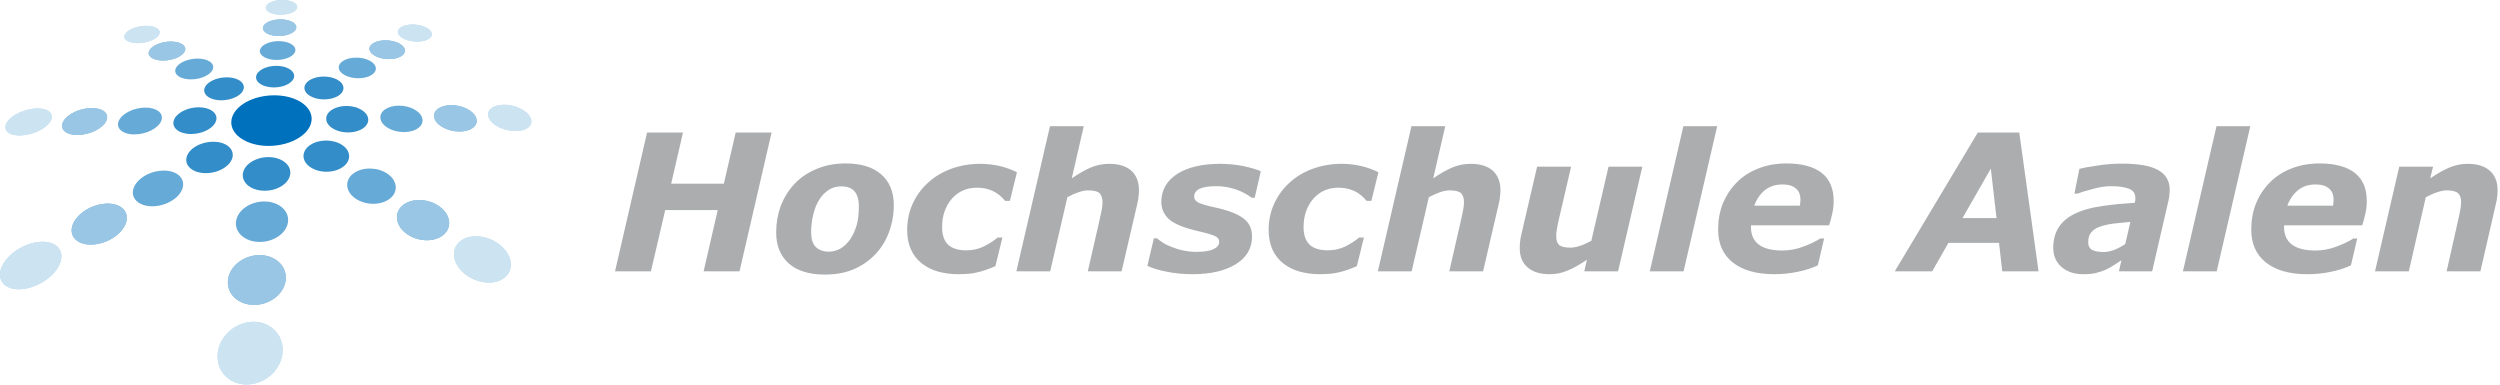 <?xml version="1.0" encoding="utf-8"?>
<!-- Generator: Adobe Illustrator 16.0.0, SVG Export Plug-In . SVG Version: 6.00 Build 0)  -->
<!DOCTYPE svg PUBLIC "-//W3C//DTD SVG 1.1//EN" "http://www.w3.org/Graphics/SVG/1.1/DTD/svg11.dtd">
<svg version="1.1" id="svg2" xmlns:svg="http://www.w3.org/2000/svg"
	 xmlns="http://www.w3.org/2000/svg" xmlns:xlink="http://www.w3.org/1999/xlink" x="0px" y="0px" width="1220px" height="188px"
	 viewBox="0 0 1220 188" enable-background="new 0 0 1220 188" xml:space="preserve">
<g id="g6">
	<g id="g8">
		<g id="g10">
			<path id="path12" fill="#ABADAF" d="M436.177,100.073c0,4.753-0.844,9.227-2.426,13.416c-1.586,4.196-3.82,7.739-6.803,10.814
				c-2.979,3.076-6.521,5.493-10.529,7.171c-4.006,1.684-8.67,2.519-13.979,2.519c-7.64,0-13.512-1.86-17.611-5.499
				c-4.005-3.632-6.056-8.664-6.056-15.094c0-4.474,0.746-8.853,2.232-12.953c1.589-4.006,3.822-7.645,6.803-10.808
				c2.894-3.076,6.431-5.405,10.625-7.176c4.189-1.772,8.854-2.702,14.066-2.702c7.74,0,13.517,1.771,17.611,5.404
				C434.126,88.702,436.177,93.739,436.177,100.073z M467.482,133.809c-3.449,0-6.709-0.468-9.783-1.31
				c-2.98-0.835-5.685-2.233-7.916-4.006c-2.24-1.772-4.012-4.005-5.221-6.708c-1.212-2.702-1.867-5.872-1.867-9.41
				c0-4.568,0.842-8.854,2.612-12.77c1.767-3.912,4.189-7.36,7.359-10.247c3.074-2.892,6.803-5.221,11.277-6.897
				c4.473-1.677,9.313-2.519,14.438-2.519c3.172,0,6.246,0.374,9.322,1.025c3.074,0.747,5.961,1.772,8.574,3.076l-3.449,13.979
				h-2.336c-1.764-2.146-3.814-3.823-6.055-4.849c-2.234-1.025-4.752-1.582-7.64-1.582c-5.125,0-9.227,1.86-12.395,5.499
				c-3.07,3.633-4.658,8.201-4.658,13.694c0,3.821,0.93,6.619,2.891,8.575c1.957,1.867,4.937,2.797,8.941,2.797
				c3.172,0,6.057-0.652,8.67-1.956c2.512-1.304,4.754-2.702,6.613-4.29h2.328l-3.443,13.979c-3.264,1.399-6.15,2.424-8.668,2.981
				C474.658,133.523,471.494,133.809,467.482,133.809z M582.007,133.809c-4.379,0-8.574-0.373-12.676-1.215
				c-4.1-0.835-7.264-1.771-9.408-2.885l3.17-13.422h1.488c0.65,0.562,1.492,1.215,2.518,1.867c1.025,0.746,2.425,1.486,4.38,2.233
				c1.581,0.652,3.448,1.304,5.588,1.772c2.145,0.468,4.379,0.747,6.896,0.747c3.633,0,6.43-0.47,8.203-1.304
				c1.859-0.842,2.795-2.051,2.795-3.64c0-1.208-0.65-2.139-1.961-2.702c-1.303-0.652-4.006-1.486-8.105-2.423
				c-6.985-1.582-11.737-3.537-14.348-5.778c-2.516-2.328-3.82-5.125-3.82-8.567c0-5.688,2.605-10.251,7.732-13.605
				c5.125-3.265,12.113-4.941,20.965-4.941c3.822,0,7.646,0.374,11.467,1.12c3.816,0.835,6.613,1.677,8.386,2.519l-2.98,12.947
				h-1.398c-2.239-1.677-4.848-3.076-7.827-4.101c-3.076-1.025-6.244-1.582-9.408-1.582c-3.545,0-6.248,0.374-8.115,1.215
				c-1.858,0.835-2.789,2.139-2.789,3.911c0,1.305,0.834,2.329,2.424,3.076c1.582,0.652,4.101,1.398,7.638,2.146
				c6.43,1.398,11.088,3.163,13.885,5.31c2.891,2.145,4.283,5.031,4.283,8.854c0,5.777-2.607,10.25-7.82,13.51
				C597.943,132.132,590.861,133.809,582.007,133.809z M643.878,133.809c-3.443,0-6.709-0.468-9.783-1.31
				c-2.979-0.835-5.684-2.233-7.916-4.006c-2.239-1.772-4.008-4.005-5.221-6.708c-1.211-2.702-1.861-5.872-1.861-9.41
				c0-4.568,0.836-8.854,2.607-12.77c1.771-3.912,4.188-7.36,7.358-10.247c3.074-2.892,6.804-5.221,11.277-6.897
				c4.473-1.677,9.322-2.519,14.439-2.519c3.172,0,6.246,0.374,9.321,1.025c3.074,0.747,5.962,1.772,8.574,3.076l-3.449,13.979
				H666.9c-1.771-2.146-3.822-3.823-6.063-4.849c-2.233-1.025-4.746-1.582-7.639-1.582c-5.125,0-9.228,1.86-12.392,5.499
				c-3.073,3.633-4.662,8.201-4.662,13.694c0,3.821,0.937,6.619,2.892,8.575c1.957,1.867,4.936,2.797,8.94,2.797
				c3.173,0,6.063-0.652,8.67-1.956c2.521-1.304,4.755-2.702,6.613-4.29h2.334l-3.449,13.979c-3.264,1.399-6.149,2.424-8.668,2.981
				C651.054,133.523,647.89,133.809,643.878,133.809z M801.455,81.342l-11.834,51.068h-16.49l1.303-5.689
				c-1.588,1.12-3.266,2.146-4.752,2.987c-1.588,0.93-3.073,1.677-4.475,2.233c-1.771,0.746-3.354,1.215-4.752,1.492
				c-1.492,0.279-2.893,0.375-4.379,0.375c-4.476,0-8.019-1.121-10.529-3.266c-2.606-2.139-3.918-5.309-3.918-9.505
				c0-1.114,0.094-2.234,0.189-3.164c0.096-1.024,0.278-2.146,0.557-3.267l7.732-33.267h16.588l-5.867,25.255
				c-0.469,1.956-0.842,3.633-1.023,5.031c-0.278,1.398-0.375,2.607-0.375,3.537c0,2.05,0.47,3.449,1.398,4.386
				c1.025,0.835,2.797,1.304,5.5,1.304c1.391,0,2.885-0.278,4.658-0.842c1.676-0.557,3.535-1.398,5.588-2.513l8.389-36.159h16.492
				V81.342z M865.753,133.809c-8.668,0-15.471-1.961-20.223-5.776c-4.754-3.822-7.082-9.132-7.082-15.935
				c0-4.664,0.746-8.949,2.328-12.865c1.59-3.816,3.823-7.266,6.709-10.157c2.797-2.886,6.243-5.126,10.44-6.803
				c4.188-1.677,8.854-2.512,13.885-2.512c7.543,0,13.32,1.582,17.236,4.658c3.822,3.075,5.777,7.549,5.777,13.605
				c0,2.05-0.189,4.101-0.65,6.056c-0.373,1.955-0.932,3.917-1.59,5.872h-38.107c0,0.184,0,0.373,0,0.557c0,0.096,0,0.278,0,0.469
				c0,3.536,1.209,6.334,3.729,8.289c2.512,1.961,6.332,2.986,11.553,2.986c3.539,0,6.988-0.652,10.158-1.867
				c3.258-1.208,6.055-2.512,8.385-4.006h1.865l-3.074,13.139c-3.17,1.397-6.522,2.519-10.067,3.17
				C873.488,133.436,869.759,133.809,865.753,133.809z M1035.248,127.006c-1.02,0.652-2.227,1.487-3.721,2.424
				c-1.4,0.93-2.797,1.678-4.006,2.234c-1.773,0.747-3.355,1.209-4.849,1.582c-1.494,0.374-3.543,0.562-6.246,0.562
				c-4.188,0-7.731-1.215-10.436-3.543c-2.701-2.424-4.006-5.5-4.006-9.314c0-4.102,0.93-7.461,2.887-10.348
				c1.867-2.797,4.752-5.03,8.479-6.707c3.543-1.588,7.738-2.703,12.58-3.354c4.847-0.747,10.162-1.215,15.847-1.588
				c0-0.185,0.088-0.462,0.188-0.931c0.088-0.373,0.088-0.842,0.088-1.304c0-2.24-0.936-3.727-2.985-4.568
				c-1.949-0.835-4.938-1.304-8.943-1.304c-2.701,0-5.68,0.468-8.947,1.398c-3.258,0.842-5.682,1.582-7.358,2.234h-1.492
				l2.422-12.112c1.867-0.468,4.848-1.025,8.854-1.582c4.009-0.651,8.019-0.93,12.023-0.93c7.924,0,13.885,1.025,17.605,3.164
				c3.733,2.05,5.594,5.315,5.594,9.695c0,0.652-0.088,1.399-0.189,2.417c-0.088,0.937-0.176,1.772-0.367,2.519l-8.012,34.761
				h-16.219L1035.248,127.006z M1125.917,133.809c-8.658,0-15.467-1.961-20.213-5.776c-4.758-3.822-7.088-9.132-7.088-15.935
				c0-4.664,0.748-8.949,2.33-12.865c1.582-3.816,3.819-7.266,6.707-10.157c2.797-2.886,6.239-5.126,10.44-6.803
				c4.189-1.677,8.849-2.512,13.883-2.512c7.545,0,13.328,1.582,17.238,4.658c3.822,3.075,5.771,7.549,5.771,13.605
				c0,2.05-0.179,4.101-0.646,6.056c-0.381,1.955-0.938,3.917-1.582,5.872h-38.121c0,0.184,0,0.373,0,0.557c0,0.096,0,0.278,0,0.469
				c0,3.536,1.216,6.334,3.732,8.289c2.52,1.961,6.342,2.986,11.557,2.986c3.543,0,6.984-0.652,10.148-1.867
				c3.268-1.208,6.062-2.512,8.393-4.006h1.859l-3.074,13.139c-3.164,1.397-6.518,2.519-10.063,3.17
				C1133.65,133.436,1129.929,133.809,1125.917,133.809z M376.534,64.661l-15.649,67.749h-17.522l6.897-29.913h-25.629
				l-6.986,29.913h-17.517l15.649-67.749H333.3l-5.776,24.978h25.718l5.776-24.978H376.534z M555.822,92.897
				c0,0.747-0.097,1.677-0.185,2.796c-0.094,1.209-0.282,2.33-0.562,3.449l-7.734,33.268h-16.487l5.774-25.255
				c0.463-1.956,0.742-3.634,1.027-4.937c0.276-1.303,0.364-2.519,0.364-3.639c0-1.956-0.557-3.449-1.487-4.379
				c-1.023-0.835-2.892-1.303-5.592-1.303c-1.212,0-2.703,0.278-4.476,0.842c-1.678,0.557-3.539,1.392-5.588,2.512l-8.385,36.159
				h-16.498l16.402-70.824h16.491l-5.866,25.439c3.26-2.234,6.336-4.006,9.131-5.214c2.793-1.215,5.866-1.867,9.221-1.867
				c4.57,0,8.201,1.12,10.721,3.354C554.615,85.626,555.822,88.797,555.822,92.897z M732.218,92.897
				c0,0.747-0.096,1.677-0.184,2.796c-0.094,1.209-0.283,2.33-0.563,3.449l-7.733,33.268H707.25l5.775-25.255
				c0.463-1.956,0.741-3.634,1.026-4.937c0.277-1.303,0.371-2.519,0.371-3.639c0-1.956-0.562-3.449-1.494-4.379
				c-1.022-0.835-2.891-1.303-5.592-1.303c-1.211,0-2.703,0.278-4.469,0.842c-1.685,0.557-3.545,1.392-5.594,2.512l-8.386,36.159
				h-16.498l16.402-70.824h16.492l-5.867,25.439c3.26-2.234,6.336-4.006,9.131-5.214c2.797-1.215,5.873-1.867,9.229-1.867
				c4.562,0,8.2,1.12,10.713,3.354C731.011,85.626,732.218,88.797,732.218,92.897z M837.988,61.586l-16.404,70.824h-16.49
				l16.396-70.824H837.988z M994.811,132.41h-17.705l-1.582-13.885H950.83l-7.922,13.885h-18.264l40.538-67.749h20.22
				L994.811,132.41z M1098.15,61.586l-16.402,70.824h-16.492l16.402-70.824H1098.15z M1218.826,92.897
				c0,0.93-0.088,1.867-0.189,2.98c-0.09,1.025-0.278,2.146-0.557,3.266l-7.645,33.268h-16.49l5.682-25.255
				c0.469-1.956,0.746-3.538,1.025-4.847c0.19-1.305,0.381-2.607,0.381-3.729c0-1.956-0.57-3.449-1.494-4.284
				c-1.025-0.93-2.887-1.398-5.506-1.398c-1.305,0-2.785,0.278-4.469,0.842c-1.771,0.557-3.632,1.392-5.783,2.512l-8.289,36.159
				H1159l11.834-51.068h16.492l-1.394,5.683c3.354-2.234,6.431-4.006,9.228-5.214c2.797-1.215,5.873-1.867,9.125-1.867
				c4.568,0,8.201,1.12,10.719,3.354C1217.523,85.443,1218.826,88.702,1218.826,92.897z M1039.626,108.275
				c-2.975,0.277-5.676,0.557-8.289,0.834c-2.606,0.373-4.754,0.842-6.52,1.494c-1.865,0.651-3.354,1.582-4.291,2.797
				c-1.023,1.207-1.486,2.791-1.486,4.841c0,1.771,0.652,2.987,1.957,3.727c1.303,0.658,3.168,1.025,5.682,1.025
				c1.582,0,3.354-0.367,5.222-1.113c1.86-0.747,3.625-1.677,5.221-2.797L1039.626,108.275z M414.926,116.754
				c1.399-2.146,2.425-4.474,3.172-6.993c0.651-2.512,1.024-5.493,1.024-9.131c0-3.076-0.652-5.499-2.05-7.176
				c-1.399-1.677-3.544-2.512-6.524-2.512c-2.329,0-4.38,0.557-6.057,1.677c-1.771,1.121-3.354,2.703-4.657,4.753
				c-1.215,1.955-2.239,4.284-2.892,7.081c-0.747,2.797-1.113,5.683-1.113,8.669c0,3.442,0.739,5.961,2.328,7.455
				c1.582,1.487,3.632,2.233,6.334,2.233c2.051,0,3.917-0.557,5.778-1.582C412.042,120.107,413.624,118.615,414.926,116.754z
				 M974.308,106.408l-2.79-24.136l-13.798,24.136H974.308z M878.33,100.352c0.096-0.557,0.189-1.024,0.189-1.486
				c0.096-0.469,0.096-0.938,0.096-1.398c0-2.424-0.748-4.291-2.242-5.499c-1.486-1.304-3.631-1.956-6.523-1.956
				c-3.354,0-6.239,0.93-8.479,2.702c-2.33,1.86-4.096,4.379-5.311,7.638H878.33L878.33,100.352z M1138.496,100.352
				c0.104-0.557,0.191-1.024,0.191-1.486c0.088-0.469,0.088-0.938,0.088-1.398c0-2.424-0.746-4.291-2.228-5.499
				c-1.494-1.304-3.645-1.956-6.531-1.956c-3.354,0-6.237,0.93-8.479,2.702c-2.326,1.86-4.1,4.379-5.301,7.638H1138.496
				L1138.496,100.352z"/>
		</g>
	</g>
	<path id="path14" fill="#0071BC" d="M120.05,49.863c7.863-4.396,19.5-4.471,26.551-0.188c7.355,4.473,7.424,12.248-0.467,17.404
		c-8.285,5.412-21.506,5.527-28.828,0.24C110.314,62.268,111.822,54.461,120.05,49.863"/>
	<path id="path16" fill="#338DC9" d="M168.929,51.703c5.492-0.039,10.297,2.689,10.752,6.193c0.473,3.627-3.859,6.695-9.695,6.744
		c-5.836,0.047-10.676-2.953-10.797-6.584C159.074,54.539,163.437,51.744,168.929,51.703"/>
	<path id="path18" fill="#66AAD7" d="M194.578,51.553c5.473-0.041,10.604,2.68,11.492,6.176c0.92,3.615-3.016,6.68-8.832,6.727
		c-5.816,0.049-11.012-2.943-11.584-6.566C185.097,54.385,189.101,51.592,194.578,51.553"/>
	<path id="path20" fill="#99C6E4" d="M220.105,51.309c5.449-0.041,10.904,2.672,12.225,6.16c1.363,3.6-2.184,6.65-7.973,6.699
		c-5.791,0.049-11.348-2.936-12.367-6.549C211.001,54.129,214.65,51.348,220.105,51.309"/>
	<path id="path22" fill="#99C6E4" d="M220.105,51.309c5.449-0.041,10.904,2.672,12.225,6.16c1.363,3.6-2.184,6.65-7.973,6.699
		c-5.791,0.049-11.348-2.936-12.367-6.549C211.001,54.129,214.65,51.348,220.105,51.309"/>
	<path id="path24" fill="#99C6E4" d="M220.105,51.309c5.449-0.041,10.904,2.672,12.225,6.16c1.363,3.6-2.184,6.65-7.973,6.699
		c-5.791,0.049-11.348-2.936-12.367-6.549C211.001,54.129,214.65,51.348,220.105,51.309"/>
	<path id="path26" fill="#CCE3F2" d="M245.826,51.123c5.432-0.039,11.211,2.664,12.963,6.141c1.813,3.592-1.344,6.637-7.111,6.684
		c-5.771,0.045-11.68-2.928-13.152-6.527C237.105,53.936,240.394,51.164,245.826,51.123"/>
	<path id="path28" fill="#CCE3F2" d="M245.826,51.123c5.432-0.039,11.211,2.664,12.963,6.141c1.813,3.592-1.344,6.637-7.111,6.684
		c-5.771,0.045-11.68-2.928-13.152-6.527C237.105,53.936,240.394,51.164,245.826,51.123"/>
	<path id="path30" fill="#CCE3F2" d="M245.826,51.123c5.432-0.039,11.211,2.664,12.963,6.141c1.813,3.592-1.344,6.637-7.111,6.684
		c-5.771,0.045-11.68-2.928-13.152-6.527C237.105,53.936,240.394,51.164,245.826,51.123"/>
	<path id="path32" fill="#338DC9" d="M93.386,65.404c-5.904,0.047-9.729-2.98-8.568-6.648c1.119-3.543,6.504-6.363,12.057-6.408
		c5.551-0.035,9.436,2.713,8.662,6.248C104.734,62.256,99.285,65.352,93.386,65.404"/>
	<path id="path34" fill="#66AAD7" d="M65.742,65.588c-5.928,0.049-9.381-2.984-7.756-6.66c1.568-3.557,7.32-6.383,12.893-6.424
		c5.566-0.039,9.119,2.717,7.898,6.26C77.513,62.436,71.662,65.539,65.742,65.588"/>
	<path id="path36" fill="#99C6E4" d="M37.898,65.859c-5.953,0.049-9.033-2.996-6.938-6.684c2.021-3.568,8.148-6.404,13.746-6.443
		c5.586-0.041,8.799,2.723,7.127,6.283C50.105,62.695,43.841,65.813,37.898,65.859"/>
	<path id="path38" fill="#99C6E4" d="M37.898,65.859c-5.953,0.049-9.033-2.996-6.938-6.684c2.021-3.568,8.148-6.404,13.746-6.443
		c5.586-0.041,8.799,2.723,7.127,6.283C50.105,62.695,43.841,65.813,37.898,65.859"/>
	<path id="path40" fill="#99C6E4" d="M37.898,65.859c-5.953,0.049-9.033-2.996-6.938-6.684c2.021-3.568,8.148-6.404,13.746-6.443
		c5.586-0.041,8.799,2.723,7.127,6.283C50.105,62.695,43.841,65.813,37.898,65.859"/>
	<path id="path42" fill="#CCE3F2" d="M9.722,66.088c-5.973,0.053-8.672-3.004-6.102-6.703c2.484-3.576,8.992-6.42,14.609-6.461
		c5.607-0.039,8.477,2.732,6.348,6.301C22.375,62.916,15.693,66.039,9.722,66.088"/>
	<path id="path44" fill="#CCE3F2" d="M9.722,66.088c-5.973,0.053-8.672-3.004-6.102-6.703c2.484-3.576,8.992-6.42,14.609-6.461
		c5.607-0.039,8.477,2.732,6.348,6.301C22.375,62.916,15.693,66.039,9.722,66.088"/>
	<path id="path46" fill="#CCE3F2" d="M9.722,66.088c-5.973,0.053-8.672-3.004-6.102-6.703c2.484-3.576,8.992-6.42,14.609-6.461
		c5.607-0.039,8.477,2.732,6.348,6.301C22.375,62.916,15.693,66.039,9.722,66.088"/>
	<path id="path48" fill="#338DC9" d="M151.365,38.955c3.617-2.092,9.465-2.127,13.201-0.084c3.82,2.09,4.111,5.613,0.512,7.877
		c-3.688,2.32-9.912,2.359-13.744,0.096C147.585,44.629,147.666,41.096,151.365,38.955"/>
	<path id="path50" fill="#66AAD7" d="M167.662,29.564c3.271-1.893,8.832-1.924,12.539-0.068c3.789,1.889,4.336,5.072,1.088,7.111
		c-3.314,2.084-9.207,2.121-13.023,0.08C164.533,34.688,164.322,31.5,167.662,29.564"/>
	<path id="path52" fill="#99C6E4" d="M182.322,21.008c2.977-1.721,8.268-1.748,11.938-0.064c3.74,1.721,4.492,4.605,1.553,6.453
		c-3.004,1.883-8.6,1.916-12.377,0.068C179.734,25.652,179.289,22.76,182.322,21.008"/>
	<path id="path54" fill="#99C6E4" d="M182.322,21.008c2.977-1.721,8.268-1.748,11.938-0.064c3.74,1.721,4.492,4.605,1.553,6.453
		c-3.004,1.883-8.6,1.916-12.377,0.068C179.734,25.652,179.289,22.76,182.322,21.008"/>
	<path id="path56" fill="#99C6E4" d="M182.322,21.008c2.977-1.721,8.268-1.748,11.938-0.064c3.74,1.721,4.492,4.605,1.553,6.453
		c-3.004,1.883-8.6,1.916-12.377,0.068C179.734,25.652,179.289,22.76,182.322,21.008"/>
	<path id="path58" fill="#CCE3F2" d="M195.875,13.168c2.711-1.564,7.76-1.588,11.383-0.053c3.691,1.568,4.607,4.197,1.936,5.877
		c-2.723,1.711-8.051,1.736-11.783,0.057C193.75,17.4,193.109,14.768,195.875,13.168"/>
	<path id="path60" fill="#CCE3F2" d="M195.875,13.168c2.711-1.564,7.76-1.588,11.383-0.053c3.691,1.568,4.607,4.197,1.936,5.877
		c-2.723,1.711-8.051,1.736-11.783,0.057C193.75,17.4,193.109,14.768,195.875,13.168"/>
	<path id="path62" fill="#CCE3F2" d="M195.875,13.168c2.711-1.564,7.76-1.588,11.383-0.053c3.691,1.568,4.607,4.197,1.936,5.877
		c-2.723,1.711-8.051,1.736-11.783,0.057C193.75,17.4,193.109,14.768,195.875,13.168"/>
	<path id="path64" fill="#338DC9" d="M109.234,82.035c-5.121,3.221-12.496,3.289-16.252,0.148c-3.66-3.055-2.354-7.912,2.711-10.844
		c4.936-2.855,11.789-2.916,15.504-0.133C115.001,74.061,114.214,78.9,109.234,82.035"/>
	<path id="path66" fill="#66AAD7" d="M83.97,97.859c-5.842,3.672-13.736,3.756-17.381,0.18c-3.539-3.479-1.568-8.994,4.176-12.318
		c5.588-3.236,12.893-3.305,16.527-0.16C91.029,88.793,89.646,94.293,83.97,97.859"/>
	<path id="path68" fill="#99C6E4" d="M55.082,116.111c-6.732,4.231-15.232,4.336-18.691,0.221c-3.355-4-0.533-10.324,6.039-14.133
		c6.385-3.695,14.199-3.775,17.709-0.188C63.75,105.703,61.605,112.008,55.082,116.111"/>
	<path id="path70" fill="#99C6E4" d="M55.082,116.111c-6.732,4.231-15.232,4.336-18.691,0.221c-3.355-4-0.533-10.324,6.039-14.133
		c6.385-3.695,14.199-3.775,17.709-0.188C63.75,105.703,61.605,112.008,55.082,116.111"/>
	<path id="path72" fill="#99C6E4" d="M55.082,116.111c-6.732,4.231-15.232,4.336-18.691,0.221c-3.355-4-0.533-10.324,6.039-14.133
		c6.385-3.695,14.199-3.775,17.709-0.188C63.75,105.703,61.605,112.008,55.082,116.111"/>
	<path id="path74" fill="#CCE3F2" d="M21.265,137.375c-7.852,4.941-17.059,5.061-20.223,0.266
		c-3.061-4.645,0.871-11.979,8.479-16.385c7.369-4.268,15.775-4.363,19.076-0.229C31.998,125.293,28.861,132.6,21.265,137.375"/>
	<path id="path76" fill="#CCE3F2" d="M21.265,137.375c-7.852,4.941-17.059,5.061-20.223,0.266
		c-3.061-4.645,0.871-11.979,8.479-16.385c7.369-4.268,15.775-4.363,19.076-0.229C31.998,125.293,28.861,132.6,21.265,137.375"/>
	<path id="path78" fill="#CCE3F2" d="M21.265,137.375c-7.852,4.941-17.059,5.061-20.223,0.266
		c-3.061-4.645,0.871-11.979,8.479-16.385c7.369-4.268,15.775-4.363,19.076-0.229C31.998,125.293,28.861,132.6,21.265,137.375"/>
	<path id="path80" fill="#338DC9" d="M124.986,37.309c0.404-2.869,4.771-5.152,9.76-5.186c4.988-0.027,8.928,2.209,8.801,5.072
		c-0.133,2.953-4.508,5.441-9.777,5.473C128.498,42.703,124.57,40.268,124.986,37.309"/>
	<path id="path82" fill="#66AAD7" d="M126.83,24.592c0.355-2.504,4.42-4.5,9.088-4.523c4.66-0.023,8.352,1.932,8.24,4.432
		c-0.111,2.572-4.184,4.732-9.096,4.76C130.15,29.289,126.47,27.168,126.83,24.592"/>
	<path id="path84" fill="#99C6E4" d="M128.333,13.451c0.309-2.203,4.111-3.963,8.496-3.979c4.381-0.021,7.848,1.703,7.748,3.902
		c-0.1,2.262-3.904,4.156-8.5,4.178C131.478,17.576,128.013,15.713,128.333,13.451"/>
	<path id="path86" fill="#99C6E4" d="M128.333,13.451c0.309-2.203,4.111-3.963,8.496-3.979c4.381-0.021,7.848,1.703,7.748,3.902
		c-0.1,2.262-3.904,4.156-8.5,4.178C131.478,17.576,128.013,15.713,128.333,13.451"/>
	<path id="path88" fill="#99C6E4" d="M128.333,13.451c0.309-2.203,4.111-3.963,8.496-3.979c4.381-0.021,7.848,1.703,7.748,3.902
		c-0.1,2.262-3.904,4.156-8.5,4.178C131.478,17.576,128.013,15.713,128.333,13.451"/>
	<path id="path90" fill="#CCE3F2" d="M129.738,3.523c0.275-1.951,3.844-3.512,7.973-3.523c4.127-0.016,7.398,1.516,7.311,3.465
		c-0.088,2-3.66,3.672-7.975,3.688C132.726,7.172,129.453,5.523,129.738,3.523"/>
	<path id="path92" fill="#CCE3F2" d="M129.738,3.523c0.275-1.951,3.844-3.512,7.973-3.523c4.127-0.016,7.398,1.516,7.311,3.465
		c-0.088,2-3.66,3.672-7.975,3.688C132.726,7.172,129.453,5.523,129.738,3.523"/>
	<path id="path94" fill="#CCE3F2" d="M129.738,3.523c0.275-1.951,3.844-3.512,7.973-3.523c4.127-0.016,7.398,1.516,7.311,3.465
		c-0.088,2-3.66,3.672-7.975,3.688C132.726,7.172,129.453,5.523,129.738,3.523"/>
	<path id="path96" fill="#338DC9" d="M141.681,84.484c-0.199,4.607-5.729,8.527-12.348,8.596c-6.623,0.064-11.451-3.76-10.805-8.377
		c0.625-4.447,6.129-7.979,12.313-8.031C137.021,76.615,141.875,80.049,141.681,84.484"/>
	<path id="path98" fill="#66AAD7" d="M140.601,107.676c-0.244,5.557-6.348,10.309-13.635,10.393
		c-7.297,0.084-12.557-4.536-11.773-10.106c0.752-5.35,6.828-9.58,13.592-9.647C135.546,98.24,140.837,102.348,140.601,107.676"/>
	<path id="path100" fill="#99C6E4" d="M139.466,135.947c-0.297,6.836-7.117,12.709-15.225,12.82
		c-8.121,0.116-13.896-5.597-12.932-12.451c0.916-6.549,7.691-11.722,15.16-11.813C133.929,124.412,139.75,129.42,139.466,135.947"
		/>
	<path id="path102" fill="#99C6E4" d="M139.466,135.947c-0.297,6.836-7.117,12.709-15.225,12.82
		c-8.121,0.116-13.896-5.597-12.932-12.451c0.916-6.549,7.691-11.722,15.16-11.813C133.929,124.412,139.75,129.42,139.466,135.947"
		/>
	<path id="path104" fill="#99C6E4" d="M139.466,135.947c-0.297,6.836-7.117,12.709-15.225,12.82
		c-8.121,0.116-13.896-5.597-12.932-12.451c0.916-6.549,7.691-11.722,15.16-11.813C133.929,124.412,139.75,129.42,139.466,135.947"
		/>
	<path id="path106" fill="#CCE3F2" d="M137.925,171.363c-0.375,8.629-8.104,16.092-17.256,16.244
		c-9.164,0.155-15.564-7.088-14.348-15.752c1.152-8.224,8.816-14.695,17.156-14.816C131.81,156.92,138.281,163.168,137.925,171.363"
		/>
	<path id="path108" fill="#CCE3F2" d="M137.925,171.363c-0.375,8.629-8.104,16.092-17.256,16.244
		c-9.164,0.155-15.564-7.088-14.348-15.752c1.152-8.224,8.816-14.695,17.156-14.816C131.81,156.92,138.281,163.168,137.925,171.363"
		/>
	<path id="path110" fill="#CCE3F2" d="M137.925,171.363c-0.375,8.629-8.104,16.092-17.256,16.244
		c-9.164,0.155-15.564-7.088-14.348-15.752c1.152-8.224,8.816-14.695,17.156-14.816C131.81,156.92,138.281,163.168,137.925,171.363"
		/>
	<path id="path112" fill="#338DC9" d="M101.566,47.268c-3.225-2.229-2.264-5.779,1.984-7.932c4.16-2.104,10.047-2.141,13.299-0.084
		c3.32,2.1,2.744,5.645-1.439,7.92C111.125,49.504,104.853,49.549,101.566,47.268"/>
	<path id="path114" fill="#66AAD7" d="M87.128,37.225c-2.91-2.021-1.76-5.232,2.438-7.186c4.107-1.906,9.727-1.936,12.68-0.07
		c3.012,1.906,2.207,5.115-1.939,7.172C96.07,39.244,90.105,39.279,87.128,37.225"/>
	<path id="path116" fill="#99C6E4" d="M73.945,28.145c-2.648-1.832-1.34-4.756,2.797-6.533c4.053-1.736,9.424-1.764,12.119-0.06
		c2.744,1.734,1.752,4.654-2.344,6.523C82.333,29.984,76.646,30.016,73.945,28.145"/>
	<path id="path118" fill="#99C6E4" d="M73.945,28.145c-2.648-1.832-1.34-4.756,2.797-6.533c4.053-1.736,9.424-1.764,12.119-0.06
		c2.744,1.734,1.752,4.654-2.344,6.523C82.333,29.984,76.646,30.016,73.945,28.145"/>
	<path id="path120" fill="#99C6E4" d="M73.945,28.145c-2.648-1.832-1.34-4.756,2.797-6.533c4.053-1.736,9.424-1.764,12.119-0.06
		c2.744,1.734,1.752,4.654-2.344,6.523C82.333,29.984,76.646,30.016,73.945,28.145"/>
	<path id="path122" fill="#CCE3F2" d="M61.878,19.787c-2.418-1.672-0.98-4.34,3.088-5.959c3.99-1.592,9.135-1.611,11.604-0.053
		c2.508,1.588,1.363,4.252-2.676,5.953C69.773,21.465,64.337,21.492,61.878,19.787"/>
	<path id="path124" fill="#CCE3F2" d="M61.878,19.787c-2.418-1.672-0.98-4.34,3.088-5.959c3.99-1.592,9.135-1.611,11.604-0.053
		c2.508,1.588,1.363,4.252-2.676,5.953C69.773,21.465,64.337,21.492,61.878,19.787"/>
	<path id="path126" fill="#CCE3F2" d="M61.878,19.787c-2.418-1.672-0.98-4.34,3.088-5.959c3.99-1.592,9.135-1.611,11.604-0.053
		c2.508,1.588,1.363,4.252-2.676,5.953C69.773,21.465,64.337,21.492,61.878,19.787"/>
	<path id="path128" fill="#338DC9" d="M166.769,70.619c4.48,2.832,4.885,7.641,0.701,10.748c-4.297,3.197-11.609,3.266-16.109,0.152
		c-4.387-3.035-4.283-7.859,0.033-10.771C155.597,67.912,162.398,67.855,166.769,70.619"/>
	<path id="path130" fill="#66AAD7" d="M188.693,84.531c5.049,3.193,5.984,8.625,1.861,12.152c-4.24,3.625-12.018,3.709-17.117,0.176
		c-4.967-3.437-5.328-8.887-1.035-12.172C176.578,81.492,183.773,81.424,188.693,84.531"/>
	<path id="path132" fill="#99C6E4" d="M213.634,100.221c5.73,3.619,7.348,9.807,3.344,13.832c-4.125,4.15-12.424,4.252-18.256,0.211
		c-5.668-3.92-6.629-10.123-2.408-13.858C200.414,96.775,208.058,96.695,213.634,100.221"/>
	<path id="path134" fill="#99C6E4" d="M213.634,100.221c5.73,3.619,7.348,9.807,3.344,13.832c-4.125,4.15-12.424,4.252-18.256,0.211
		c-5.668-3.92-6.629-10.123-2.408-13.858C200.414,96.775,208.058,96.695,213.634,100.221"/>
	<path id="path136" fill="#99C6E4" d="M213.634,100.221c5.73,3.619,7.348,9.807,3.344,13.832c-4.125,4.15-12.424,4.252-18.256,0.211
		c-5.668-3.92-6.629-10.123-2.408-13.858C200.414,96.775,208.058,96.695,213.634,100.221"/>
	<path id="path138" fill="#CCE3F2" d="M242.238,118.293c6.576,4.154,9.061,11.275,5.264,15.924
		c-3.924,4.799-12.832,4.92-19.58,0.252c-6.535-4.521-8.275-11.664-4.188-15.957C227.693,114.355,235.853,114.26,242.238,118.293"/>
	<path id="path140" fill="#CCE3F2" d="M242.238,118.293c6.576,4.154,9.061,11.275,5.264,15.924
		c-3.924,4.799-12.832,4.92-19.58,0.252c-6.535-4.521-8.275-11.664-4.188-15.957C227.693,114.355,235.853,114.26,242.238,118.293"/>
	<path id="path142" fill="#CCE3F2" d="M242.238,118.293c6.576,4.154,9.061,11.275,5.264,15.924
		c-3.924,4.799-12.832,4.92-19.58,0.252c-6.535-4.521-8.275-11.664-4.188-15.957C227.693,114.355,235.853,114.26,242.238,118.293"/>
</g>
</svg>
